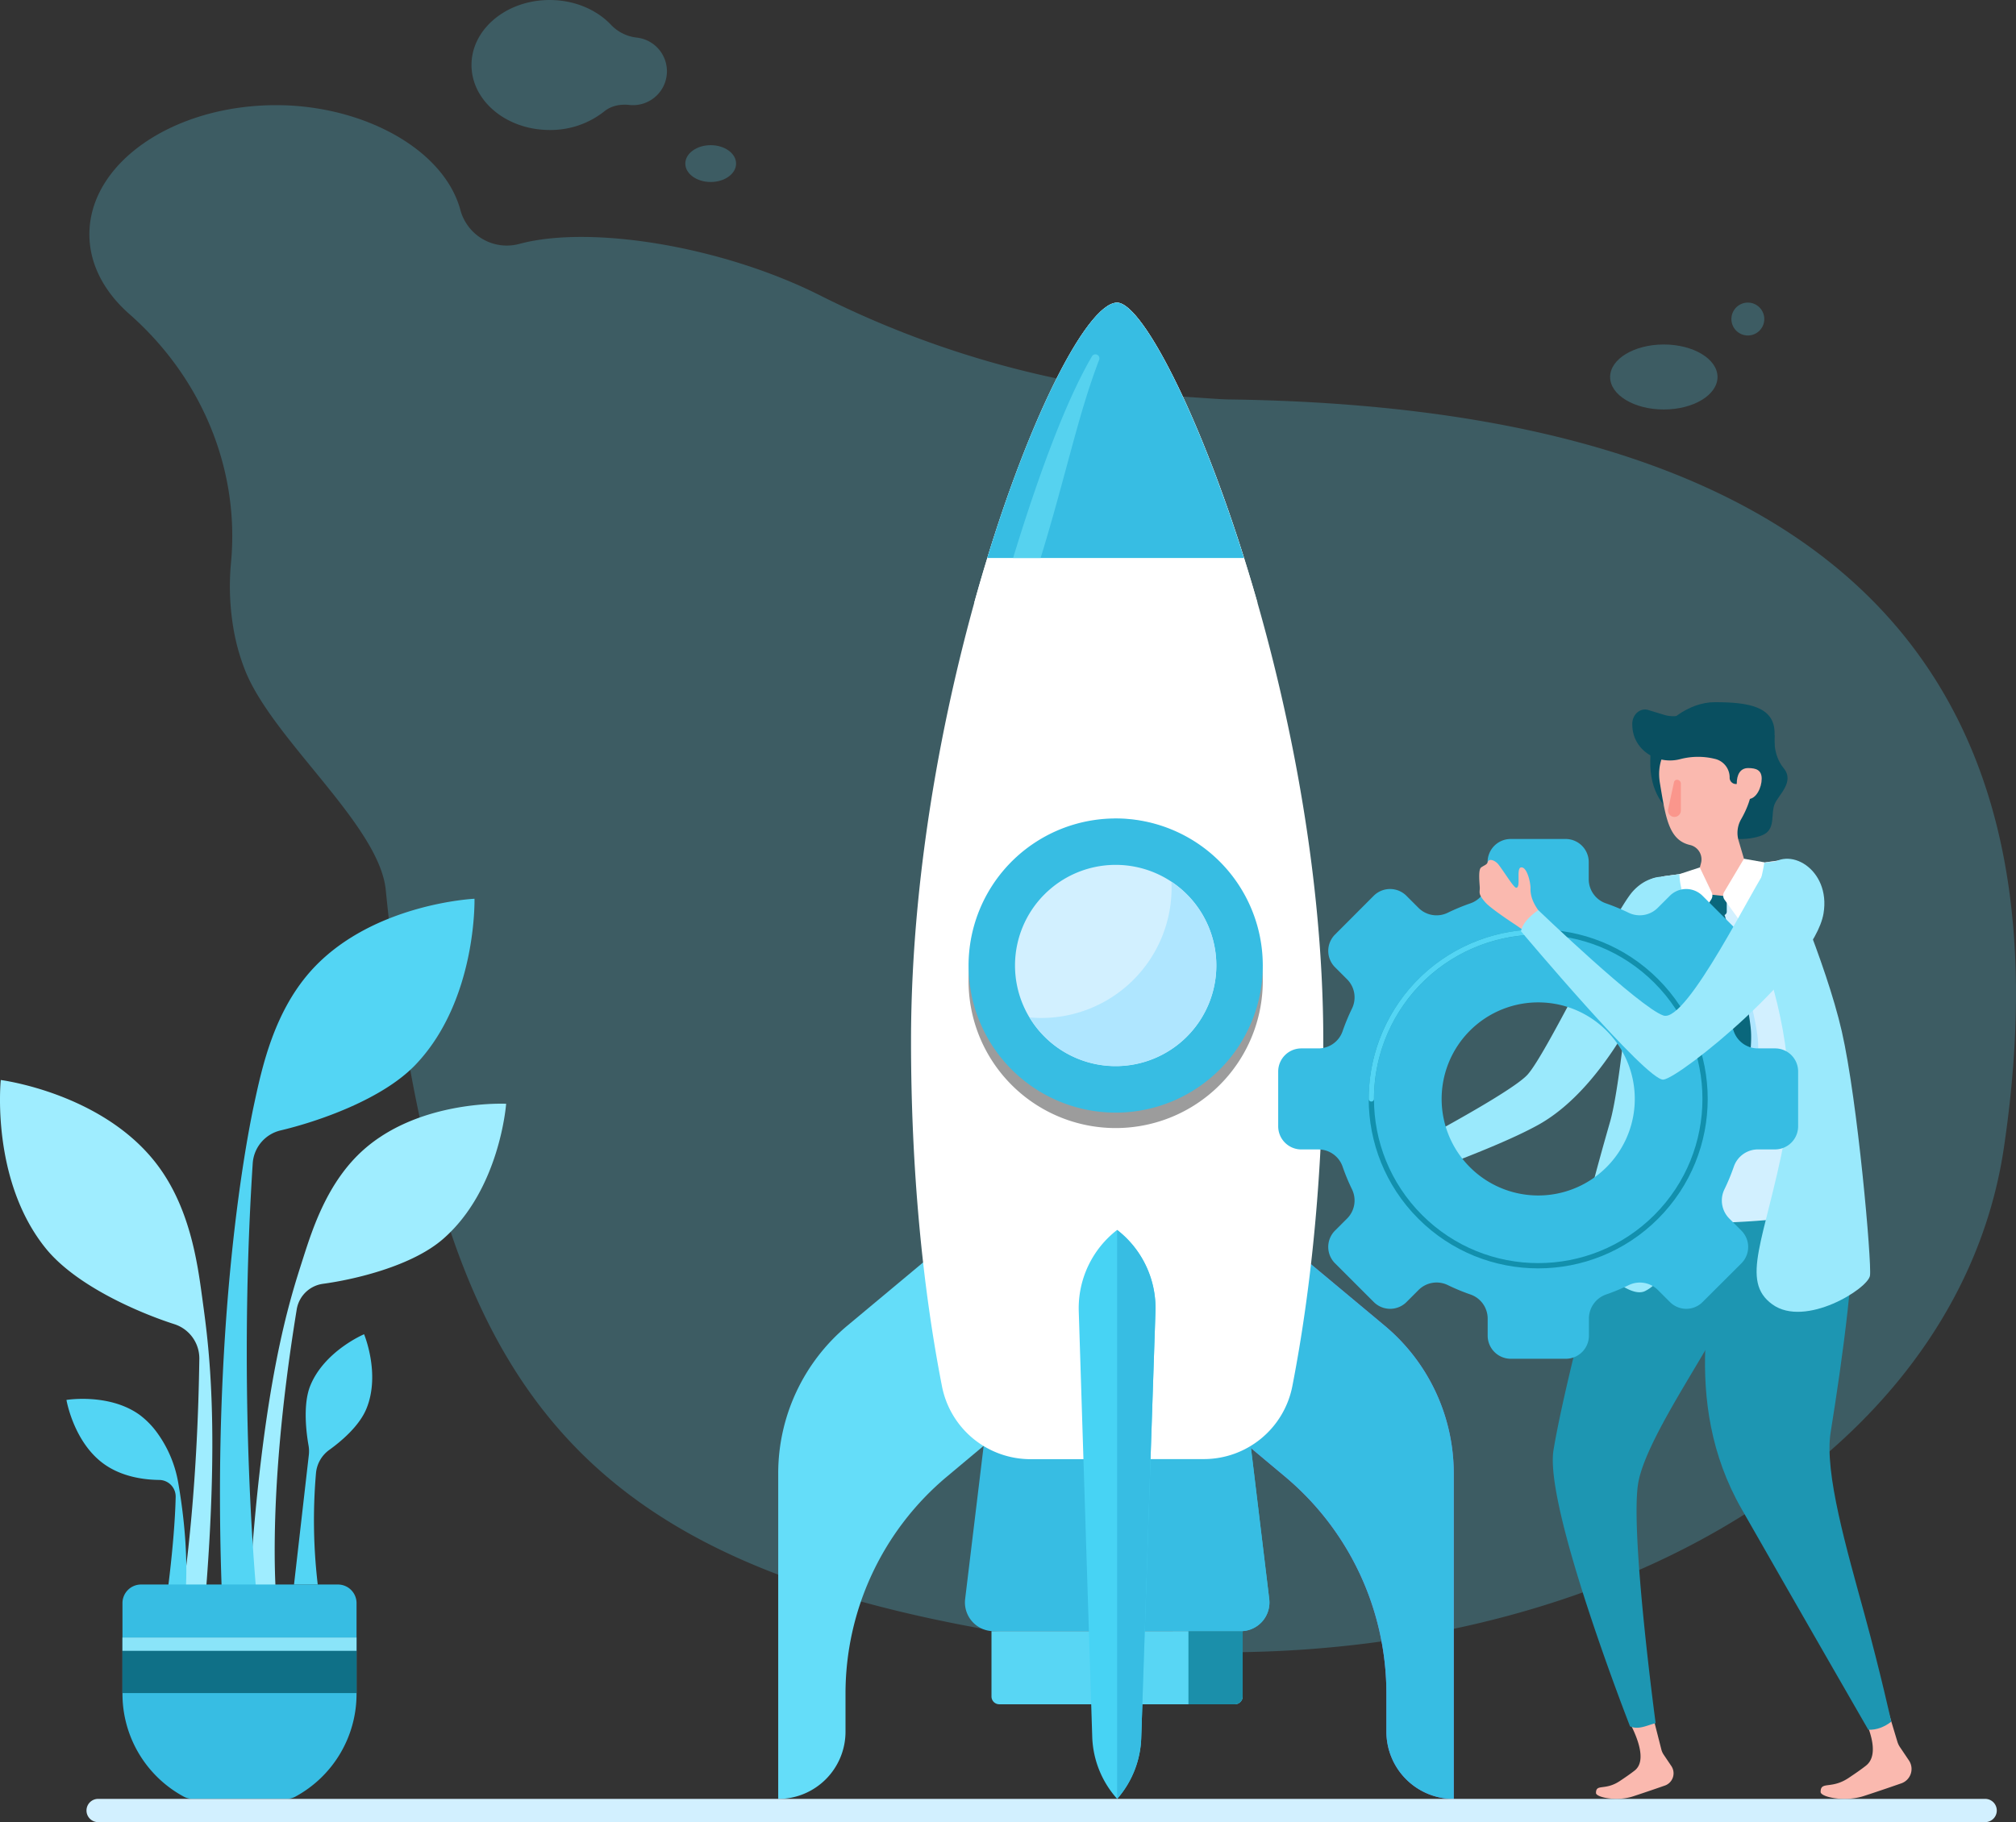 <svg xmlns="http://www.w3.org/2000/svg" viewBox="0 0 1132.76 1024.09"><rect x="0" y="0" width="1132.76" height="1024.09" fill="#333333" stroke="none"/><defs><style>.cls-1{isolation:isolate;}.cls-2{opacity:0.24;}.cls-3{fill:#5ddcf9;}.cls-4{fill:#9fedff;}.cls-5{fill:#53d5f4;}.cls-11,.cls-15,.cls-6{fill:#37bde3;}.cls-7{fill:#0f7087;}.cls-8{fill:#8ae4f9;}.cls-9{fill:#64ddf9;}.cls-10{fill:#827ddc;}.cls-11,.cls-14,.cls-15{mix-blend-mode:overlay;}.cls-12{fill:#fff;}.cls-13{fill:#56d2ef;}.cls-14{opacity:0.39;}.cls-15{opacity:0.21;}.cls-16{fill:#d2f0ff;}.cls-17{fill:#58d6f4;}.cls-18{fill:#1b8faa;}.cls-19{fill:#47d3f4;}.cls-20{fill:#afe6ff;}.cls-21{fill:#fab9af;}.cls-22{fill:#9ae9fc;}.cls-23{fill:#1d96b2;}.cls-24{fill:#094f60;}.cls-25{fill:#fa968c;}.cls-26{fill:#0a677c;}.cls-27,.cls-28{fill:none;stroke-miterlimit:10;stroke-width:2.96px;}.cls-27{stroke:#1290ad;}.cls-28{stroke:#53d5f4;stroke-linecap:round;}</style></defs><title>Asset 3</title><g class="cls-1"><g id="Layer_2" data-name="Layer 2"><g id="Layer_1-2" data-name="Layer 1"><g class="cls-2"><path class="cls-3" d="M690.33,224.49c-2.92,0-10.27-.54-20.53-1.23a546.89,546.89,0,0,1-209.4-57.43C405.29,138.21,331.84,126.44,292.1,137l-.37.1a27,27,0,0,1-33.09-19.26C249.19,83.46,203.48,59.1,155.22,59.1c-58,0-105,32.51-105,72.6,0,16.93,8.46,32.5,22.52,44.86,40,35.19,62,86.33,57.08,139.41A141.16,141.16,0,0,0,132,357.68a117.57,117.57,0,0,0,5.69,19c15.35,38.9,75.38,87,79.05,123.43,28.18,279.68,101.64,381.38,370.68,421.11s510.16-84,538.58-276.44S1108.22,230.11,690.33,224.49Z"/><path class="cls-3" d="M357.74,21.12a23.47,23.47,0,0,1-14.49-7.25C335.21,5.42,322.78,0,308.83,0c-24.25,0-43.9,16.36-43.9,36.53s19.65,36.53,43.9,36.53A48.56,48.56,0,0,0,339.5,62.63c3.94-3.22,9.09-4.19,14.15-3.64a19,19,0,0,0,4.09-37.87Z"/><path class="cls-3" d="M413.6,91.94c0,5.71-6.39,10.35-14.27,10.35s-14.27-4.64-14.27-10.35,6.39-10.35,14.27-10.35S413.6,86.22,413.6,91.94Z"/><path class="cls-3" d="M965.05,211.88c0,10.09-13.51,18.27-30.18,18.27S904.7,222,904.7,211.88s13.51-18.27,30.17-18.27S965.05,201.79,965.05,211.88Z"/><path class="cls-3" d="M991.33,179.31a9.24,9.24,0,1,1-9.23-9.24A9.23,9.23,0,0,1,991.33,179.31Z"/></g><path class="cls-4" d="M113.68,729.79c-2.73-20.2-7-52.18-26.76-77C56.08,614.05.44,607,.44,607s-5.87,56,25.2,94.53c17,21.1,52.44,36.3,72.26,42.67A20.21,20.21,0,0,1,112,763.77c-1.94,134.63-22.72,199-22.72,199l19.89-2.3C126.2,814.84,117.47,757.83,113.68,729.79Z"/><path class="cls-4" d="M170.36,707c5.34-16.64,13.74-43,34.15-61,31.85-28.08,79.88-25.65,79.88-25.65s-3.44,48.15-35.45,76c-17.52,15.26-49.73,22.78-67.42,25.18A17.32,17.32,0,0,0,166.71,736C148.14,849.92,156,907.4,156,907.4l-16.45-4.92C147,776.94,163,730.12,170.36,707Z"/><path class="cls-5" d="M143,619.54c4.36-20.09,11.19-51.92,33-75.31,34.1-36.5,90.61-39.11,90.61-39.11s1.44,56.76-32.86,93C215,618,178.12,630.5,157.68,635.32A20.39,20.39,0,0,0,142,653.84c-8.77,135.54,2.49,245.87,2.49,245.87l-19.82-3.89C119.09,748,136.92,647.43,143,619.54Z"/><path class="cls-5" d="M100.22,833.79a67.09,67.09,0,0,0-11.7-28.24,46.88,46.88,0,0,0-10.18-10.44c-17.15-12.25-41-8.31-41-8.31s4,23.8,21.14,36.05c10.09,7.21,22.45,8.82,30.93,8.92a9.33,9.33,0,0,1,9.3,9.47c-.59,27.57-6.11,64.85-6.11,64.85l10.81-1.82C106.73,878.07,102.89,849.12,100.22,833.79Z"/><path class="cls-5" d="M204.57,749.88s-22.24,9.37-30.21,28.88c-4.39,10.76-2.12,27.34-1,33.62a18.54,18.54,0,0,1,.17,5.31l-8.33,72.89h13.34a307.89,307.89,0,0,1-1-62.53A18.1,18.1,0,0,1,185,814.9c6.75-4.87,16.92-13.43,20.92-23.25C213.89,772.14,204.57,749.88,204.57,749.88Z"/><path class="cls-6" d="M108.14,1011H161a10.14,10.14,0,0,0,4.89-1.2,65.65,65.65,0,0,0,34.45-57.75V901a10.46,10.46,0,0,0-10.46-10.46H79.27A10.46,10.46,0,0,0,68.81,901v51a65.64,65.64,0,0,0,34.44,57.75A10.17,10.17,0,0,0,108.14,1011Z"/><rect class="cls-7" x="68.81" y="920.31" width="131.51" height="31.25"/><rect class="cls-8" x="68.81" y="920.31" width="131.51" height="7.5"/><path class="cls-9" d="M530.19,699.93l-54.08,45.13a108.07,108.07,0,0,0-38.84,83v183h0a37.81,37.81,0,0,0,37.81-37.82V951.86A159,159,0,0,1,532,829.94l49.92-41.79Z"/><path class="cls-10" d="M723.92,699.93,778,745.06a108.07,108.07,0,0,1,38.84,83v183h0A37.81,37.81,0,0,1,779,973.2V951.86A159,159,0,0,0,722.1,829.94l-49.91-41.79Z"/><path class="cls-11" d="M723.92,699.93,778,745.06a108.07,108.07,0,0,1,38.84,83v183h0A37.81,37.81,0,0,1,779,973.2V951.86A159,159,0,0,0,722.1,829.94l-49.91-41.79Z"/><path class="cls-6" d="M697.13,916.76H558.3a16.15,16.15,0,0,1-16-18.09l12.31-101.82H700.85l12.31,101.82A16.15,16.15,0,0,1,697.13,916.76Z"/><path class="cls-6" d="M697.13,916.76H659V796.85h41.86l12.31,101.82A16.15,16.15,0,0,1,697.13,916.76Z"/><path class="cls-12" d="M676.35,820.05a50.69,50.69,0,0,0,49.78-40.88c11-56.32,17.41-122.82,17.41-194,0-203.14-90.52-415-115.83-415-30,0-115.82,211.91-115.82,415.05,0,71.23,6.38,137.73,17.41,194a50.69,50.69,0,0,0,49.78,40.88Z"/><path class="cls-12" d="M706.57,338.74c-28.09-98.4-64.28-168.67-78.86-168.67-17.26,0-53,70.27-80.3,168.67Z"/><path class="cls-6" d="M699,313.6c-26.72-85-58-143.53-71.32-143.53-15.75,0-46.92,58.53-73,143.53Z"/><path class="cls-13" d="M569.24,313.6h15.47c14.42-47,20.94-80.24,32.9-111.42a2.25,2.25,0,0,0-4-2C601.61,220.66,586.94,255.85,569.24,313.6Z"/><path class="cls-14" d="M709.54,551.34a82.66,82.66,0,1,1-82.65-82.66A82.65,82.65,0,0,1,709.54,551.34Z"/><path class="cls-6" d="M709.54,542.63A82.66,82.66,0,1,1,626.89,460,82.65,82.65,0,0,1,709.54,542.63Z"/><path class="cls-15" d="M626.89,460l-.89,0V625.27l.89,0a82.66,82.66,0,0,0,0-165.31Z"/><path class="cls-16" d="M683.44,542.63a56.56,56.56,0,1,1-56.55-56.55A56.55,56.55,0,0,1,683.44,542.63Z"/><path class="cls-17" d="M557.1,916.76H698.24a0,0,0,0,1,0,0v36.71a4.38,4.38,0,0,1-4.38,4.38H561.48a4.38,4.38,0,0,1-4.38-4.38V916.76A0,0,0,0,1,557.1,916.76Z"/><path class="cls-18" d="M667.77,916.76h30.46a0,0,0,0,1,0,0v36.71a4.38,4.38,0,0,1-4.38,4.38H667.77a0,0,0,0,1,0,0V916.76A0,0,0,0,1,667.77,916.76Z"/><path class="cls-19" d="M628.58,1010l-.87,1h0a54.75,54.75,0,0,1-14-34.84L606.14,737a55.58,55.58,0,0,1,21.53-45.72l0,0h0A55.56,55.56,0,0,1,649.24,737l-8,239.73A54.71,54.71,0,0,1,628.58,1010Z"/><path class="cls-11" d="M628.58,1010l-.87,1h0l0-319.76,0,0h0A55.56,55.56,0,0,1,649.24,737l-8,239.73A54.71,54.71,0,0,1,628.58,1010Z"/><path class="cls-20" d="M658.21,495.56c0,1.11.09,2.23.09,3.36a73.21,73.21,0,0,1-73.21,73.2c-2.22,0-4.41-.12-6.58-.31a56.52,56.52,0,1,0,79.7-76.25Z"/><path class="cls-21" d="M927.5,959.76l6.09,23.88a9.33,9.33,0,0,0,1.19,2.51l4.32,6.41a7.31,7.31,0,0,1-3.92,11.07s-8.71,3.06-17.68,6c-9.19,3-20.74.49-20.74-1.93,0-5.39,5-1.11,13.43-6.74,2.82-1.88,5.73-3.86,8.32-5.89,7.24-5.68.92-20.07-3.51-28.17-1.6-2.91.1-10.18,3.34-10.88l2.1-.45A6.07,6.07,0,0,1,927.5,959.76Z"/><path class="cls-21" d="M922.06,755.24c-1.75-4.41-3-9-3.89-10.7a24,24,0,0,0-2.33-2.75c-1.22-1.44-3.33-3.46-3.61-5.31l-1.3-7.8c-.56-3.78-2.82-6.37-6.6-5.81h0c-4.09.62-5.42,4.39-4.34,8.38l.82,5.47c.86,3.2.2,6.47-.29,9.75-1,6.66,1.75,13.94,4.5,19.58,1.73,3.53,6.8,5.1,13.66,6.81,3.36.84,8.84,1.14,6.23-2.37-2.19-2.94-12.4-6.22-11.06-16.71.07-.52.33-1.83,1-1.94,1.87-.34,2.84,3.78,4.05,5.68,1.69,2.67,3.87,3.53,5,3S923.31,758.39,922.06,755.24Z"/><path class="cls-22" d="M943.44,511.82c-10.79,34-38.49,97.64-78.84,120.23-27.59,15.45-94,37.72-94,37.72a44.35,44.35,0,0,1-3.63-5.22,32.6,32.6,0,0,1-2.41-5.9s82.67-42.4,93.75-54.68,48.07-90.67,59.14-103C930.39,486.68,949.48,492.77,943.44,511.82Z"/><polygon class="cls-21" points="907.48 676.37 933.63 492.65 1004.17 482.97 1040.86 675.05 907.48 676.37"/><path class="cls-21" d="M1059,955.25l7.13,23.69a11.18,11.18,0,0,0,1.4,2.94l5.06,7.52a8.56,8.56,0,0,1-4.6,13s-10.2,3.58-20.71,7c-10.77,3.54-24.3.58-24.3-2.26,0-6.31,5.88-1.3,15.73-7.89,3.31-2.21,6.72-4.52,9.75-6.91,8.48-6.65,1.08-23.51-4.11-33a5.81,5.81,0,0,1,3.92-8.46l2.45-.53A7.11,7.11,0,0,1,1059,955.25Z"/><path class="cls-23" d="M986.06,678.15l-78.16-6.56s-27.66,99.26-35,143.33c-5.32,31.93,43,155.35,43,155.35,4.78,2.09,9.43-.57,14.38-1.8,0,0-14.68-109-9.68-135.56,5.21-27.69,46.93-83.79,49.61-98.49A338.17,338.17,0,0,1,986.06,678.15Z"/><path class="cls-23" d="M969.93,679.14c-8.07,43.31-26.1,108.08,8.63,168.92s71.2,124.1,71.2,124.1c4.7.19,9-1.51,12.92-4.52,0,0-6.09-27.58-14.89-59.79C1037.72,871,1025,827.67,1028.6,805.07c6.81-42.35,14.63-98.75,12.26-126.13S974.17,656.37,969.93,679.14Z"/><path class="cls-16" d="M908.56,679a6.87,6.87,0,0,1-3.78-7.29l28.85-179.05,70.54-9.68L1042.08,672a6.48,6.48,0,0,1-5.14,7.67,451.59,451.59,0,0,1-80.27,7.7C930.2,687.39,915.33,682.25,908.56,679Z"/><path class="cls-22" d="M988.32,530.37c8.6,23.27,22.28,69.23,14.43,109.61-11.06,56.89-25.29,79.89-6.85,93.15s53.8-8.86,54.82-16.24-6.88-98-15.84-137.22-34-95.68-34-95.68l-13.08,1.18S984.22,519.28,988.32,530.37Z"/><path class="cls-22" d="M946,491s-5.48,25.51-1.21,63.5S959,708.12,924.39,725.59c-10.95,5.53-35.94-23-35.94-28.05,0-9.09,8.34-39.52,16.25-67.17,6.35-22.22,12.76-96.45,15-124.8a13.91,13.91,0,0,1,12-12.66Z"/><path class="cls-24" d="M997.11,413.29s-1.34,10.63,5.07,18.4-2.91,15-5.07,20.31.51,13.15-5.57,16.74-23.41,4.54-26.16-1.78S977.55,409.67,997.11,413.29Z"/><path class="cls-24" d="M927.29,427.29c-.94,34.77,31.42,41.45,50.24,41.45s19.58-41.68,19.58-56.7-14.79-17.39-33.61-17.39c-14.82,0-28.85,11.49-34.63,22.5C927.31,420.12,927.37,424.1,927.29,427.29Z"/><path class="cls-21" d="M962.62,408.08c15.74,0,21.61,11.2,21.91,31.94.12,7.76-3.37,15.45-6.19,20.36a15.39,15.39,0,0,0-1.47,12l3.46,11.7c2.35,10.85-2.8,16.81-10.41,19a14.79,14.79,0,0,1-11.58-1.89c-3.91-2.53-4.24-8-3.51-12.57l.89-3.34a8.29,8.29,0,0,0-5.94-10.33c-12.13-2.65-13.86-15.29-17.11-34.91C929.28,419.56,946.87,408.08,962.62,408.08Z"/><path class="cls-24" d="M926,399l9,2.75a17.85,17.85,0,0,0,10.19.06l18-5.23c10.92,0,28.95,6.17,26.67,21.93l-2,11.14a10,10,0,0,1-9,8.17h0a3.54,3.54,0,0,1-7-.93h0a10.7,10.7,0,0,0-8.43-10.41,39.47,39.47,0,0,0-19.16.13c-12.53,3.37-25.74-4.39-27-17.31-.08-.81-.12-1.65-.12-2.49C917.19,401.58,921.49,397.74,926,399Z"/><path class="cls-21" d="M975.86,440.4c0,4.8,1.78,8.7,6.41,8.7s7.6-6.61,7.6-11.42-3-6-7.6-6S975.86,435.59,975.86,440.4Z"/><path class="cls-25" d="M937.31,454.76a3.61,3.61,0,0,0,3.53,4.38h0a3.61,3.61,0,0,0,3.6-3.4l0-15.33a2.15,2.15,0,0,0-2.16-2.16,1.73,1.73,0,0,0-1.69,1.37Z"/><path class="cls-20" d="M969.68,518.55a2.13,2.13,0,0,1,2,1.5c2.43,7.71,13.4,43.3,15.86,62.48,2,15.64-4.33,43.16-8,57.16a21.6,21.6,0,0,1-10,13.17l-2.47,1.46a4.39,4.39,0,0,1-6-1.59l-2-3.49a10.11,10.11,0,0,1-.7-8.68c4.27-11.09,14.73-40.56,13.84-60.12-.32-6.88-7-48.76-8.7-59.42a2.13,2.13,0,0,1,2.11-2.47Z"/><path class="cls-26" d="M967.26,513.36a2.13,2.13,0,0,1,2,1.55c2.26,7.77,12.43,43.59,14.44,62.82,1.65,15.68-5.29,43.06-9.25,57a21.58,21.58,0,0,1-10.24,12.94l-2.51,1.4a4.39,4.39,0,0,1-6-1.72l-1.94-3.54a10.12,10.12,0,0,1-.5-8.69c4.51-11,15.64-40.21,15.19-59.79-.17-6.89-5.89-48.9-7.36-59.6a2.14,2.14,0,0,1,2.17-2.42Z"/><path class="cls-26" d="M961.4,514.43h6.78a2.07,2.07,0,0,0,2.06-2.07v-6.77a2.07,2.07,0,0,0-2.06-2.07l-6.12-.66a3.37,3.37,0,0,0-2.72,2.73v6.77A2.07,2.07,0,0,0,961.4,514.43Z"/><path class="cls-12" d="M979.9,482.64l11.43,2s-2.27,18.44-11.39,32.26a1.71,1.71,0,0,1-2.8,0L969,505.66a4,4,0,0,1-.19-4.4Z"/><path class="cls-12" d="M955.08,487.52l-11.42,3.75s-.36,11.4,8.44,24.53a1.68,1.68,0,0,0,2.78,0l6.64-10.3a4.11,4.11,0,0,0,.24-4Z"/><path class="cls-6" d="M977,629.54V605.71a10,10,0,0,0-10-10h-7.41a11.06,11.06,0,0,1-10.46-7.42,91.08,91.08,0,0,0-4.1-9.87,11.09,11.09,0,0,1,2.14-12.67l5.25-5.25a10,10,0,0,0,0-14.14l-16.85-16.85a10,10,0,0,0-14.14,0l-5.24,5.25a11.07,11.07,0,0,1-12.68,2.13,90.2,90.2,0,0,0-9.87-4.09,11,11,0,0,1-7.42-10.46v-7.41a10,10,0,0,0-10-10H852.38a10,10,0,0,0-10,10v7.41A11,11,0,0,1,835,532.8a92,92,0,0,0-9.88,4.09,11,11,0,0,1-12.66-2.13l-5.25-5.25a10,10,0,0,0-14.14,0l-16.84,16.85a10,10,0,0,0,0,14.14l5.24,5.25a11.07,11.07,0,0,1,2.14,12.67,89.06,89.06,0,0,0-4.09,9.87A11.08,11.08,0,0,1,769,595.71H761.6a10,10,0,0,0-10,10v23.83a10,10,0,0,0,10,10H769A11.09,11.09,0,0,1,779.48,647a89.06,89.06,0,0,0,4.09,9.87,11.07,11.07,0,0,1-2.14,12.67l-5.24,5.25a10,10,0,0,0,0,14.14L793,705.74a10,10,0,0,0,14.14,0l5.25-5.25a11.06,11.06,0,0,1,12.66-2.14,88.1,88.1,0,0,0,9.88,4.09,11.07,11.07,0,0,1,7.42,10.47v7.41a10,10,0,0,0,10,10h23.83a10,10,0,0,0,10-10v-7.41a11.07,11.07,0,0,1,7.42-10.47,86.42,86.42,0,0,0,9.87-4.09,11.09,11.09,0,0,1,12.68,2.14l5.24,5.25a10,10,0,0,0,14.14,0l16.85-16.85a10,10,0,0,0,0-14.14l-5.25-5.25A11.09,11.09,0,0,1,945,656.83a91.08,91.08,0,0,0,4.1-9.87,11.07,11.07,0,0,1,10.46-7.43H967A10,10,0,0,0,977,629.54ZM868.7,671.71A54.26,54.26,0,1,1,918.38,622,54.27,54.27,0,0,1,868.7,671.71Z"/><path class="cls-6" d="M1010.34,633.07V602.18a12.94,12.94,0,0,0-13-12.95h-9.6a14.34,14.34,0,0,1-13.57-9.63,116.61,116.61,0,0,0-5.3-12.79,14.35,14.35,0,0,1,2.77-16.42l6.8-6.8a13,13,0,0,0,0-18.32l-21.84-21.84a13,13,0,0,0-18.32,0l-6.8,6.79A14.34,14.34,0,0,1,915.11,513a116.61,116.61,0,0,0-12.79-5.3,14.34,14.34,0,0,1-9.63-13.57v-9.6a13,13,0,0,0-13-13H848.85a13,13,0,0,0-13,13v9.6a14.34,14.34,0,0,1-9.63,13.57,115.8,115.8,0,0,0-12.79,5.3,14.34,14.34,0,0,1-16.42-2.78l-6.79-6.79a13,13,0,0,0-18.33,0L750.1,525.27a13,13,0,0,0,0,18.32l6.8,6.8a14.35,14.35,0,0,1,2.77,16.42,116.61,116.61,0,0,0-5.3,12.79,14.34,14.34,0,0,1-13.57,9.63h-9.6a13,13,0,0,0-13,12.95v30.89a13,13,0,0,0,13,12.95h9.6a14.35,14.35,0,0,1,13.57,9.62,116,116,0,0,0,5.3,12.8,14.35,14.35,0,0,1-2.77,16.42l-6.8,6.79a13,13,0,0,0,0,18.33l21.84,21.83a13,13,0,0,0,18.33,0l6.79-6.79a14.34,14.34,0,0,1,16.42-2.77,115.8,115.8,0,0,0,12.79,5.3,14.34,14.34,0,0,1,9.63,13.57v9.6a13,13,0,0,0,13,12.95h30.89a13,13,0,0,0,13-12.95v-9.6a14.34,14.34,0,0,1,9.63-13.57,116.61,116.61,0,0,0,12.79-5.3A14.34,14.34,0,0,1,931.53,725l6.8,6.79a12.93,12.93,0,0,0,18.32,0L978.49,710a13,13,0,0,0,0-18.33l-6.8-6.79a14.35,14.35,0,0,1-2.77-16.42,116,116,0,0,0,5.3-12.8A14.35,14.35,0,0,1,987.79,646h9.6A13,13,0,0,0,1010.34,633.07ZM870,687.72a70.33,70.33,0,1,1,64.39-64.39A70.34,70.34,0,0,1,870,687.72Z"/><circle class="cls-27" cx="864.3" cy="617.62" r="93.76" transform="translate(-183.58 792.05) rotate(-45)"/><path class="cls-28" d="M770.54,617.62a93.76,93.76,0,0,1,93.76-93.76"/><path class="cls-21" d="M866.26,524.24a6.43,6.43,0,0,0,1-8.76l-2.45-3.28c-2.85-3.79-5-8.18-4.84-12.92.08-3.23-2-12.33-5.36-11.76-2.89.48.18,11.68-2.74,11.4-1.36-.12-6.18-8.09-9.74-12.84-1.94-2.59-5.58-3.87-6.21-1.55-.4,1.45-1.86,1.7-3.69,3s-.8,9.36-.76,11.5c0,2.67-1,3.48,3.2,8.21,3.16,3.61,17,12.6,17,12.6l6.09,4.2a6.43,6.43,0,0,0,8.55.21Z"/><path class="cls-22" d="M864.3,511.5s57,54.68,70.31,59.24,51.58-74.65,58.42-82.82c11.33-13.54,35.8.42,31.58,25.48-5.33,31.61-80.73,92.51-90,93.38s-80-83.41-80-83.41C855.3,519.51,858.65,515.54,864.3,511.5Z"/><path class="cls-16" d="M1115.43,1024.09H55.13a6.53,6.53,0,0,1-6.53-6.54h0a6.53,6.53,0,0,1,6.53-6.53h1060.3a6.53,6.53,0,0,1,6.53,6.53h0A6.53,6.53,0,0,1,1115.43,1024.09Z"/></g></g></g></svg>